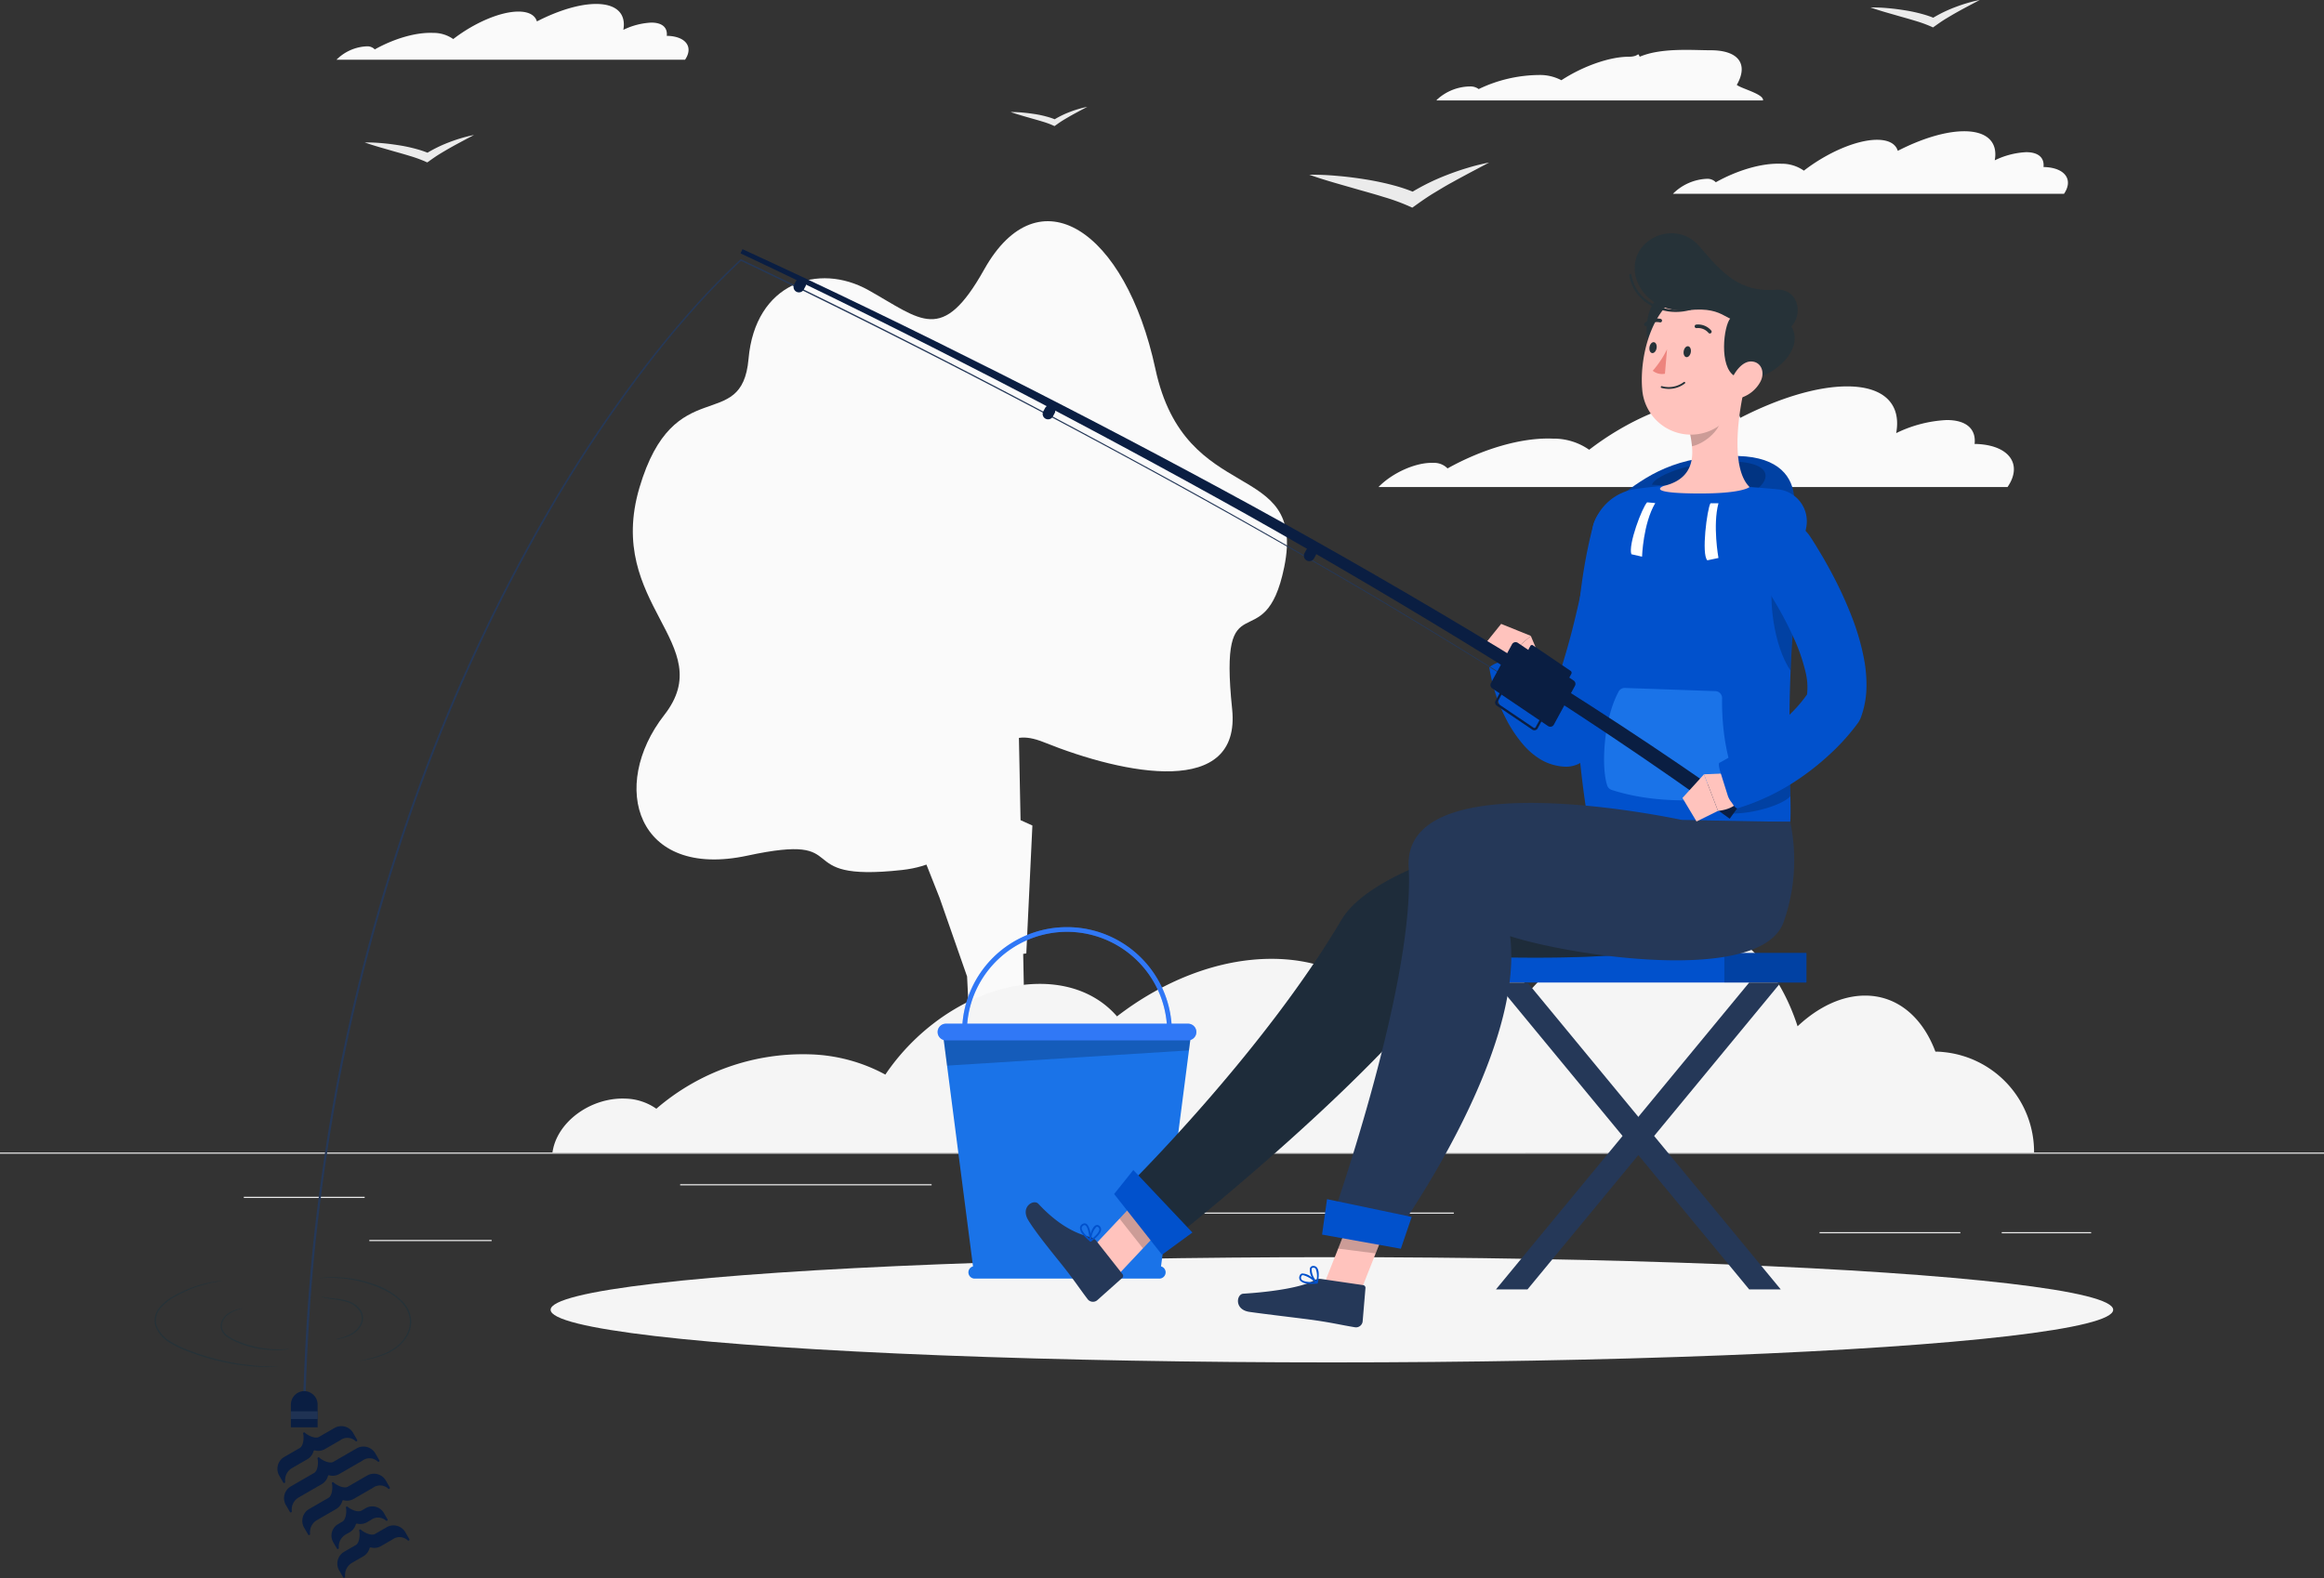 <svg xmlns="http://www.w3.org/2000/svg" width="468.675" height="318.367" viewBox="0 0 468.675 318.367"><rect x="0" y="0" width="468.675" height="318.367" fill="#333333" stroke="none"/><defs><style>.a{fill:#263238;}.b,.o{fill:#0a1e42;}.c{fill:#ebebeb;}.d{fill:#fafafa;}.e{fill:#f5f5f5;}.f,.i{fill:#1a73e8;}.g{opacity:0.2;}.h{fill:#407bff;}.i{opacity:0.4;}.j,.p{fill:#0151cc;}.k,.q{fill:#253858;}.l{fill:#0141a3;}.m{fill:#ffc3bd;}.n{fill:#fff;}.o{opacity:0.3;}.p{stroke:rgba(0,0,0,0);stroke-miterlimit:10;}.q{opacity:0.8;}.r{fill:#ed847e;}</style></defs><g transform="translate(-470.748 -232.297)"><g transform="translate(515.811 495.646) rotate(8)"><g transform="translate(0 0)"><path class="a" d="M14.389,6.834a.723.723,0,0,1-.206.079c-.138.042-.34.109-.6.175a18.1,18.1,0,0,1-2.279.424,19.838,19.838,0,0,1-7.6-.558A10.373,10.373,0,0,1,1.636,6.2,3.052,3.052,0,0,1,.174,4.743,2.551,2.551,0,0,1,.185,2.87a3.573,3.573,0,0,1,.908-1.351A6.784,6.784,0,0,1,3.072.3c.251-.109.449-.185.584-.235A.7.7,0,0,1,3.868,0a6.159,6.159,0,0,1-.752.391A7.337,7.337,0,0,0,1.223,1.654,3.425,3.425,0,0,0,.392,2.945,2.339,2.339,0,0,0,.4,4.648,2.824,2.824,0,0,0,1.758,5.974,10.4,10.4,0,0,0,3.771,6.7a20.854,20.854,0,0,0,7.508.628c.967-.095,1.742-.234,2.276-.338A5.75,5.75,0,0,1,14.389,6.834Z"/></g></g><g transform="translate(503.266 488.928) rotate(8)"><g transform="translate(0 0)"><path class="a" d="M25.923,15.642a2.939,2.939,0,0,1-.447.092c-.295.049-.729.129-1.293.2a42.672,42.672,0,0,1-4.794.371,47.17,47.17,0,0,1-7.124-.375c-1.332-.176-2.724-.414-4.153-.731a21.875,21.875,0,0,1-4.34-1.316A6.728,6.728,0,0,1,.356,10.927,3.919,3.919,0,0,1,.037,8.758,4.8,4.8,0,0,1,.82,6.813,11.173,11.173,0,0,1,3.552,4.132a25.136,25.136,0,0,1,2.8-1.8A24.05,24.05,0,0,1,10.775.443c.542-.171.97-.282,1.26-.351A3.033,3.033,0,0,1,12.483,0a2.864,2.864,0,0,1-.433.143c-.286.085-.707.212-1.242.4A25.449,25.449,0,0,0,3.684,4.307a11.054,11.054,0,0,0-2.66,2.64A4.56,4.56,0,0,0,.289,8.794a3.665,3.665,0,0,0,.3,2.023A6.505,6.505,0,0,0,3.884,13.64a21.879,21.879,0,0,0,4.287,1.3c1.42.318,2.8.56,4.128.742a49.208,49.208,0,0,0,7.088.429c2.025-.02,3.66-.165,4.785-.286.565-.052,1-.116,1.3-.148A3.011,3.011,0,0,1,25.923,15.642Z"/></g></g><g transform="translate(535.548 493.846) rotate(8)"><g transform="translate(0 0)"><path class="a" d="M4.122,8.162a3.645,3.645,0,0,1,.622-.307A14.768,14.768,0,0,0,6.41,7,5.048,5.048,0,0,0,8.3,5.069a3.318,3.318,0,0,0,.4-1.524A2.629,2.629,0,0,0,8.175,1.97,4.655,4.655,0,0,0,5.34.367,15.107,15.107,0,0,0,2.574.211,16.37,16.37,0,0,1,.683.141,2.625,2.625,0,0,1,0,.011,5.118,5.118,0,0,1,.691.038c.443.021,1.084.015,1.88-.014a13.932,13.932,0,0,1,2.815.1,5.751,5.751,0,0,1,1.6.534A3.967,3.967,0,0,1,8.389,1.813a2.867,2.867,0,0,1,.573,1.732A3.518,3.518,0,0,1,8.52,5.183,5.112,5.112,0,0,1,6.507,7.158a11.476,11.476,0,0,1-1.724.793A3.293,3.293,0,0,1,4.122,8.162Z"/></g></g><g transform="translate(535.283 489.329) rotate(8)"><g transform="translate(0 0)"><path class="a" d="M10.426,16.214a1.971,1.971,0,0,1,.337-.153l.981-.4a23.248,23.248,0,0,0,3.488-1.688,10.548,10.548,0,0,0,2.078-1.652,7.833,7.833,0,0,0,1.634-2.54,5.438,5.438,0,0,0,.266-3.268,5.824,5.824,0,0,0-1.892-2.972,11.052,11.052,0,0,0-3.1-1.837A19.73,19.73,0,0,0,10.977.748,24.886,24.886,0,0,0,5.266.2,25.782,25.782,0,0,0,1.405.565C.953.641.6.708.366.757A1.887,1.887,0,0,1,0,.814,1.976,1.976,0,0,1,.354.705C.587.639.935.556,1.386.463A23.1,23.1,0,0,1,5.261.015a24.26,24.26,0,0,1,5.766.494,14.179,14.179,0,0,1,6.467,2.837,6.056,6.056,0,0,1,1.969,3.11,5.657,5.657,0,0,1-.29,3.418,7.983,7.983,0,0,1-1.7,2.6,10.538,10.538,0,0,1-2.139,1.66,21.064,21.064,0,0,1-3.548,1.624c-.432.157-.77.274-1,.35A1.931,1.931,0,0,1,10.426,16.214Z"/></g></g><g transform="translate(540.998 516.062) rotate(60)"><path class="b" d="M6.891,17.015v.013a.211.211,0,0,1-.207.183H5.237a2.763,2.763,0,0,1-2.916-2.7V10.843c0-.929-1.541-1.884-2.174-2.037a.212.212,0,0,1,0-.4c.632-.15,2.174-1.109,2.174-2.037V2.693A2.76,2.76,0,0,1,5.237,0H6.678a.206.206,0,0,1,.206.19A.212.212,0,0,1,6.742.4,2.4,2.4,0,0,0,5.047,3V6.628a2.7,2.7,0,0,1-.779,1.818.2.2,0,0,0,0,.316,2.7,2.7,0,0,1,.779,1.818V14.2a2.8,2.8,0,0,0,1.721,2.6A.21.21,0,0,1,6.891,17.015Z" transform="translate(0 1.808)"/><path class="b" d="M6.891,20.63l0,.013a.208.208,0,0,1-.2.183H5.237a2.761,2.761,0,0,1-2.916-2.7V12.65c0-.929-1.541-1.884-2.174-2.037a.212.212,0,0,1,0-.4C.779,10.06,2.32,9.1,2.32,8.173V2.7A2.759,2.759,0,0,1,5.237,0H6.675a.2.2,0,0,1,.206.19A.205.205,0,0,1,6.741.4,2.4,2.4,0,0,0,5.047,3V8.422l0,.013a2.713,2.713,0,0,1-.776,1.818.2.2,0,0,0,0,.316,2.72,2.72,0,0,1,.776,1.818l0,.013v5.416a2.8,2.8,0,0,0,1.721,2.6A.21.21,0,0,1,6.891,20.63Z" transform="translate(5.803 0)"/><path class="b" d="M6.888,18.823v.017a.206.206,0,0,1-.206.18H5.233a2.76,2.76,0,0,1-2.913-2.7V11.748c0-.929-1.545-1.884-2.177-2.037a.213.213,0,0,1,0-.4C.776,9.158,2.321,8.2,2.321,7.271V2.7A2.76,2.76,0,0,1,5.233,0H6.675a.209.209,0,0,1,.206.19A.2.2,0,0,1,6.738.4,2.407,2.407,0,0,0,5.047,3V7.52l0,.013a2.713,2.713,0,0,1-.776,1.818.2.2,0,0,0,0,.316,2.72,2.72,0,0,1,.776,1.818l0,.013v4.511a2.806,2.806,0,0,0,1.718,2.6A.2.2,0,0,1,6.888,18.823Z" transform="translate(11.605 0.904)"/><path class="b" d="M6.562,11.592l0,.017a.2.2,0,0,1-.2.18H4.984a2.682,2.682,0,0,1-2.773-2.7V8.133C2.21,7.2.739,6.249.14,6.1a.215.215,0,0,1,0-.4c.6-.15,2.071-1.109,2.071-2.037V2.7A2.681,2.681,0,0,1,4.984,0H6.355a.2.2,0,0,1,.2.19A.208.208,0,0,1,6.419.4,2.4,2.4,0,0,0,4.8,3v.922a2.772,2.772,0,0,1-.742,1.818.214.214,0,0,0,0,.316A2.779,2.779,0,0,1,4.8,7.87v.912a2.8,2.8,0,0,0,1.638,2.6A.205.205,0,0,1,6.562,11.592Z" transform="translate(17.269 4.519)"/><path class="b" d="M6.891,15.207l0,.017a.2.2,0,0,1-.2.18H5.237a2.761,2.761,0,0,1-2.916-2.7V9.941C2.32,9.012.779,8.056.146,7.9a.212.212,0,0,1,0-.4C.779,7.347,2.32,6.392,2.32,5.463V2.7A2.761,2.761,0,0,1,5.237,0H6.675a.2.2,0,0,1,.206.19A.2.2,0,0,1,6.741.4,2.4,2.4,0,0,0,5.047,3v2.73a2.737,2.737,0,0,1-.779,1.818.2.2,0,0,0,0,.316,2.737,2.737,0,0,1,.779,1.818V12.4a2.832,2.832,0,0,0,1.721,2.593A.21.21,0,0,1,6.891,15.207Z" transform="translate(22.603 2.711)"/></g><g transform="translate(470.748 182)"><g transform="translate(0 0)"><rect class="c" width="468.675" height="0.234" transform="translate(0 282.795)"/><rect class="c" width="24.369" height="0.234" transform="translate(49.172 291.722)"/><rect class="c" width="50.712" height="0.234" transform="translate(137.166 289.178)"/><rect class="c" width="24.668" height="0.234" transform="translate(74.479 300.426)"/><rect class="c" width="18.029" height="0.234" transform="translate(403.685 298.851)"/><rect class="c" width="28.394" height="0.234" transform="translate(366.946 298.851)"/><rect class="c" width="51.138" height="0.234" transform="translate(242.049 294.894)"/><g transform="translate(67.868)"><path class="d" d="M292.211,125.147a9.99,9.99,0,0,1,6.546-2.545,2.75,2.75,0,0,1,1.74.529,28.557,28.557,0,0,1,12.253-2.841,9.225,9.225,0,0,1,4.421,1.057c4.242-2.774,9.648-4.739,13.571-4.739,2.228,0,1.736-1.061,2.228,0,4.354-1.862,10.7-1.308,14.309-1.308,5.751,0,7.618,2.906,5.265,6.987.943.769,5.476,1.845,5.291,3.131H291.96C292.041,125.329,292.12,125.24,292.211,125.147Z" transform="translate(-70.159 -54.865)"/><path class="d" d="M366.778,172.2a2.336,2.336,0,0,1,1.793.695c4.344-2.417,9.243-3.9,13.189-3.736a7.761,7.761,0,0,1,4.568,1.394s.007,0,.007,0c4.721-3.642,10.609-6.223,14.753-6.223,2.359,0,3.763.835,4.181,2.229,4.765-2.449,9.589-3.952,13.4-3.952,4.723,0,6.81,2.31,6.158,5.862a16.187,16.187,0,0,1,6.331-1.642c2.522,0,3.7,1.168,3.5,3q.333,0,.657.028c3.85.306,5.325,2.671,3.474,5.375H359.919A10.27,10.27,0,0,1,366.778,172.2Z" transform="translate(-90.417 -85.833)"/><path class="d" d="M78.516,101.088a2.08,2.08,0,0,1,1.6.619c3.871-2.154,8.237-3.476,11.753-3.329a6.918,6.918,0,0,1,4.071,1.242s0,0,0,0c4.208-3.245,9.455-5.546,13.148-5.546,2.1,0,3.353.745,3.725,1.987,4.246-2.183,8.546-3.522,11.941-3.522,4.21,0,6.068,2.057,5.488,5.224a14.431,14.431,0,0,1,5.642-1.464c2.249,0,3.3,1.041,3.119,2.673.2,0,.394.008.586.024,3.431.272,4.745,2.38,3.1,4.79H72.4A9.149,9.149,0,0,1,78.516,101.088Z" transform="translate(-72.404 -41.444)"/><path class="d" d="M307.616,232.945a3.764,3.764,0,0,1,2.884,1.117c6.987-3.887,14.867-6.274,21.214-6.009a12.485,12.485,0,0,1,7.347,2.242c.007.008.009,0,.009,0,7.6-5.858,17.066-10.01,23.732-10.01,3.794,0,6.052,1.343,6.724,3.585,7.665-3.941,15.424-6.356,21.554-6.356,7.6,0,10.953,3.714,9.9,9.429a26.02,26.02,0,0,1,10.183-2.641c4.058,0,5.959,1.879,5.63,4.824q.537,0,1.057.045c6.192.491,8.566,4.3,5.588,8.644H296.584C299.362,234.946,304.145,232.8,307.616,232.945Z" transform="translate(-86.449 -89.273)"/><path class="c" d="M287.577,172.055c1.924.164,3.8.423,5.653.716,1.846.311,3.658.685,5.418,1.16a33.446,33.446,0,0,1,3.887,1.28,44.95,44.95,0,0,1,6.643-3.257c1.415-.552,2.848-1.064,4.316-1.5a41.741,41.741,0,0,1,4.469-1.115l-3.819,2.017c-1.25.673-2.491,1.333-3.7,2.011-1.225.659-2.373,1.372-3.522,2.059s-2.212,1.42-3.242,2.149l-1.222.865-1.294-.571a42.5,42.5,0,0,0-4.535-1.6c-1.6-.5-3.262-.963-4.93-1.431-3.317-.971-6.725-1.871-10.012-3.04A56.787,56.787,0,0,1,287.577,172.055Z" transform="translate(-85.516 -86.255)"/><path class="c" d="M82.034,133.062c1.171.1,2.308.257,3.437.435s2.223.417,3.293.706a20.323,20.323,0,0,1,2.363.778A27.426,27.426,0,0,1,95.165,133c.86-.336,1.731-.648,2.625-.913a25.262,25.262,0,0,1,2.715-.678l-2.321,1.225c-.76.41-1.514.811-2.247,1.223s-1.443.834-2.141,1.251-1.344.863-1.971,1.307l-.742.526L90.3,136.6a25.953,25.953,0,0,0-2.757-.972c-.973-.3-1.982-.585-3-.87-2.016-.591-4.088-1.137-6.086-1.848A34.388,34.388,0,0,1,82.034,133.062Z" transform="translate(-72.783 -53.879)"/><path class="c" d="M405.991,136.013c1.17.1,2.307.256,3.436.435s2.224.416,3.293.706a20.4,20.4,0,0,1,2.364.778,27.336,27.336,0,0,1,4.038-1.98c.861-.336,1.731-.648,2.624-.913a25.226,25.226,0,0,1,2.716-.678l-2.321,1.226c-.76.409-1.515.81-2.248,1.222s-1.443.833-2.14,1.251-1.345.863-1.971,1.307l-.743.526-.786-.347a25.938,25.938,0,0,0-2.756-.972c-.974-.3-1.983-.585-3-.87-2.016-.591-4.088-1.137-6.086-1.848A34.669,34.669,0,0,1,405.991,136.013Z" transform="translate(-93.079 -84.064)"/><path class="c" d="M219.948,126.515c.82.069,1.617.18,2.409.3s1.558.292,2.307.494a14.271,14.271,0,0,1,1.656.546,19.131,19.131,0,0,1,2.83-1.387c.6-.235,1.213-.454,1.838-.64a18.041,18.041,0,0,1,1.9-.474l-1.627.859c-.532.287-1.06.568-1.574.857s-1.011.585-1.5.877-.942.6-1.381.916l-.521.368-.55-.244a18.143,18.143,0,0,0-1.932-.681c-.682-.212-1.389-.411-2.1-.609-1.413-.414-2.864-.8-4.264-1.3A24.1,24.1,0,0,1,219.948,126.515Z" transform="translate(-81.491 -53.5)"/><g transform="translate(59.75 94.917)"><path class="d" d="M174.948,307.118l1.228-25.8-2.387-1.076-.967-48.669h-9.875l.242,26.981h-3.178l2.843,20.149-2.152-5.951.559-.291-7.128-24.826-2.606-.252L134.97,201.607l-9.351,3.173,8.9,25.472-3.009,1.021,10.942,21.683,5.884,16.84-1.181.053,10.312,26.081,5.537,15.848.807,16.345.172,19.166h11.135l-.8-40.076Z" transform="translate(-95.593 -159.411)"/><path class="d" d="M135.874,163.151c-10.065-5.637-22.84-1.457-24.179,13.865s-15.018,2.368-22,25.979,16.2,31.515,5.013,45.849-5.661,33.209,16.754,28.384,7.691,5.483,31.161,2.9,12.279-32.371,28.655-25.769,39.8,11.228,37.942-6.712c-2.8-27.022,6.56-9.3,10.508-28.641,4.521-22.155-19.94-11.819-25.982-39.953s-23.577-39.606-34.525-20.079C150.708,174.161,146.584,169.149,135.874,163.151Z" transform="translate(-88.357 -149.242)"/></g><path class="e" d="M92.62,378.737c1.448-5.7,7.942-10.1,14.527-9.829a11.3,11.3,0,0,1,6.217,2.043,45.23,45.23,0,0,1,30.949-10.974,33.871,33.871,0,0,1,15.236,4.086c7.215-10.712,19.479-18.3,31.165-18.3,6.639,0,12.011,2.457,15.552,6.557,9.33-7.192,20.415-11.609,31.158-11.609,17.13,0,28.374,11.222,29.346,26.986,4.309,2.969,19.918,7.123,21.883,12.093H92.4C92.468,379.441,92.532,379.1,92.62,378.737Z" transform="translate(-48.871 -96.992)"/><path class="e" d="M205.686,367.812a8.85,8.85,0,0,1,5.829,2.617c7.149-9.108,17.327-14.7,27.836-14.078a25.656,25.656,0,0,1,14.212,5.253c.019.018.016,0,.016,0,6.044-13.725,16.917-23.452,27.661-23.452,6.115,0,11.176,3.149,14.629,8.4,8.185-9.232,18.136-14.892,28.015-14.892,12.245,0,21.582,8.7,25.938,22.089,4.146-3.891,8.9-6.19,13.618-6.19,6.54,0,11.591,4.4,14.175,11.3a14.818,14.818,0,0,1,1.752.106,20.23,20.23,0,0,1,18.147,20.251H193.056C194.5,372.5,199.941,367.475,205.686,367.812Z" transform="translate(-55.177 -96.425)"/></g></g><g transform="translate(111.04 303.901)"><ellipse class="e" cx="157.56" cy="10.614" rx="157.56" ry="10.614" transform="translate(0)"/></g><g transform="translate(189.092 237.325)"><g transform="translate(1.021 21.155)"><path class="f" d="M246.847,403.738l6.111-47.28H202.819l6.112,47.28a1.251,1.251,0,0,0-.928,1.2,1.267,1.267,0,0,0,1.264,1.264h37.246a1.268,1.268,0,0,0,1.263-1.264A1.251,1.251,0,0,0,246.847,403.738Z" transform="translate(-202.819 -356.458)"/></g><path class="g" d="M252.958,356.458H202.819l.877,6.783,48.783-3.077Z" transform="translate(-201.798 -335.303)"/><path class="h" d="M252.235,353.369H248.9a21.149,21.149,0,0,0-42.166,0h-3.332a1.675,1.675,0,1,0,0,3.35h48.83a1.675,1.675,0,1,0,0-3.35ZM227.82,334.831a20.23,20.23,0,0,1,20.129,18.538H207.693A20.228,20.228,0,0,1,227.82,334.831Z" transform="translate(-201.73 -333.889)"/><path class="i" d="M252.235,353.369H248.9a21.149,21.149,0,0,0-42.166,0h-3.332a1.675,1.675,0,1,0,0,3.35h48.83a1.675,1.675,0,1,0,0-3.35ZM227.82,334.831a20.23,20.23,0,0,1,20.129,18.538H207.693A20.228,20.228,0,0,1,227.82,334.831Z" transform="translate(-201.73 -333.889)"/></g><g transform="translate(58.661 97.35)"><g transform="translate(237.846 145.182)"><rect class="j" width="67.789" height="5.965"/><rect class="g" width="16.546" height="5.965" transform="translate(51.243)"/><path class="k" d="M328.207,407.719h-6.362l51.078-61.911h6.362Z" transform="translate(-316.671 -339.843)"/><path class="k" d="M372.923,407.719h6.362l-51.078-61.911h-6.362Z" transform="translate(-316.671 -339.843)"/></g><path class="l" d="M348.711,240.466c4.93-3.672,10.987-8.324,23.728-7.967,16.693.467,10.506,16.57,8.373,16.4Z" transform="translate(-80.508 -187.561)"/><path class="g" d="M355.428,238.365c.421-1.941,9.808-5.494,17.974-4.6,8.529.937,3.679,5.86,2.32,5.754Z" transform="translate(-80.929 -187.632)"/><path class="j" d="M348.629,242.225a6.562,6.562,0,0,0-7.405,5.6l-.011.085c-.219,1.574-.5,3.341-.8,5.022-.3,1.7-.62,3.4-.963,5.1q-1.026,5.091-2.3,10.11c-.854,3.34-1.831,6.625-2.893,9.858-.257.765-.548,1.506-.822,2.26-.576-1.084-1.152-2.229-1.72-3.416l-1-2.071-.5-1.042-.239-.517c-.068-.078,0-.192-.223-.221a5.712,5.712,0,0,0-1.572.183l-2.989.61a15.6,15.6,0,0,0-3.285,1.088,5.051,5.051,0,0,0-1.4.79c-.164.172-.038.261-.046.384l.129.69.279,1.358c.2.9.458,1.784.718,2.677a33.135,33.135,0,0,0,2.169,5.279,26.4,26.4,0,0,0,3.587,5.367,14.633,14.633,0,0,0,3.158,2.73,10.449,10.449,0,0,0,5.356,1.629,5.768,5.768,0,0,0,5.219-3.2l.044-.089c1.706-3.443,3.2-6.926,4.523-10.435,1.293-3.511,2.474-7.042,3.514-10.592s1.983-7.115,2.82-10.7q.623-2.693,1.179-5.4c.377-1.827.711-3.579,1.04-5.536.008-.051.022-.131.028-.183A6.562,6.562,0,0,0,348.629,242.225ZM336.437,284.26a.794.794,0,0,1-.231-.127C336.4,284.2,336.5,284.272,336.437,284.26Z" transform="translate(-78.736 -188.167)"/><path class="m" d="M330.91,275.875l-1.959-4.67-5.943,5.21s2.027,4.556,5.209,2.922Z" transform="translate(-78.898 -189.987)"/><path class="m" d="M322.737,268.626l-3.469,4.306,3.505,3.321,5.943-5.209Z" transform="translate(-78.663 -189.825)"/><path class="j" d="M365.558,238.707a85.531,85.531,0,0,0-14.446.828,10.493,10.493,0,0,0-8.684,7.742c-2.5,9.622-5.793,29.786-.91,59.419h40.758c.288-3.639-.555-15.48.072-30.56a213.212,213.212,0,0,1,2.974-27.9c.059-.32.118-.636.177-.945a6.48,6.48,0,0,0-5.727-7.682C376.007,239.247,371.042,238.869,365.558,238.707Z" transform="translate(-79.9 -187.949)"/><path class="g" d="M384.3,300.9c-1.144.1-5.842,1.259-6.967,1.343l-4.96,6.679c5.507,0,11.014-2.162,12.012-3.541C384.368,304.059,384.331,302.559,384.3,300.9Z" transform="translate(-81.99 -191.847)"/><path class="n" d="M369.536,242.667h-1.614c-.677,1.145-1.875,10.362-.625,11.508l2.239-.469S368.338,247.093,369.536,242.667Z" transform="translate(-81.638 -188.199)"/><path class="n" d="M355.795,242.615l-1.644-.148c-1.009,1.034-3.865,8.579-3.172,10.468l2.151.493S353.34,246.741,355.795,242.615Z" transform="translate(-80.643 -188.186)"/><path class="g" d="M381.4,258.95c-.806,3.778.028,13.292,3.581,18.513v-.056c.15-3.618.4-7.264.722-10.8Z" transform="translate(-82.538 -189.219)"/><path class="f" d="M349.327,282.415l18.227.638a1.4,1.4,0,0,1,1.355,1.42c-.054,3.2.163,11.362,3.387,17.849a1.4,1.4,0,0,1-1.027,2.031c-4.311.656-14.993,1.765-24.622-1.369a1.38,1.38,0,0,1-.883-.844c-1.248-3.53-.83-13.278,2.3-19.029A1.377,1.377,0,0,1,349.327,282.415Z" transform="translate(-80.282 -190.689)"/><g transform="translate(148.193 118.357)"><path class="m" d="M239.277,408.463l-4.721-5.992,12.21-12.991,4.721,5.992Z" transform="translate(-221.549 -315.754)"/><path class="k" d="M234.9,400.872l5.3,6.725a.545.545,0,0,1-.059.767l-5.064,4.518a1.351,1.351,0,0,1-1.891-.21c-1.8-2.372-2.548-3.6-4.877-6.557-1.434-1.819-5.477-6.684-7.128-9.424-1.614-2.68,1.106-4.294,2.051-3.281,4.237,4.543,7.83,6.077,10.489,6.721A2.149,2.149,0,0,1,234.9,400.872Z" transform="translate(-220.68 -315.981)"/><g transform="translate(18.922 73.729)"><path class="g" d="M251.88,395.477l-4.723-5.995-6.291,6.7,4.723,5.995Z" transform="translate(-240.866 -389.483)"/></g><g transform="translate(20.349)"><path class="a" d="M335.419,310.826s-41.615,6.459-49.739,20.206c-15.98,27.043-43.292,53.908-43.292,53.908l9.064,10.614s43.9-34.569,58.295-57.147c14.623.186,48.946,1.6,52.272-7.421a29.483,29.483,0,0,0-.247-20.028Z" transform="translate(-242.389 -310.826)"/><path class="o" d="M335.419,310.826s-41.615,6.459-49.739,20.206c-15.98,27.043-43.292,53.908-43.292,53.908l9.064,10.614s43.9-34.569,58.295-57.147c14.623.186,48.946,1.6,52.272-7.421a29.483,29.483,0,0,0-.247-20.028Z" transform="translate(-242.389 -310.826)"/></g><path class="j" d="M249.355,403.253,239.7,391l3.874-4.84,11.91,12.606Z" transform="translate(-221.871 -315.546)"/><path class="j" d="M232.917,399.856a9.555,9.555,0,0,0,1.471,1.427.175.175,0,0,0,.192.019.178.178,0,0,0,.1-.168c-.018-.3-.194-2.9-1.057-3.408a.665.665,0,0,0-.651-.013.974.974,0,0,0-.62.771A2.056,2.056,0,0,0,232.917,399.856Zm1.37.883c-1.056-.9-1.645-1.717-1.587-2.216a.638.638,0,0,1,.421-.491.313.313,0,0,1,.317,0C233.9,398.3,234.182,399.7,234.287,400.739Z" transform="translate(-221.41 -316.264)"/><path class="j" d="M234.49,401.275a.178.178,0,0,0,.237.038c.077-.052,1.9-1.274,2.011-2.337a.885.885,0,0,0-.271-.744.68.68,0,0,0-.82-.173c-.762.377-1.309,2.253-1.194,3.13A.183.183,0,0,0,234.49,401.275Zm1.782-2.73a.531.531,0,0,1,.113.4c-.063.634-1.01,1.459-1.593,1.891a3.587,3.587,0,0,1,1.011-2.455c.095-.048.228-.078.412.106A.668.668,0,0,1,236.272,398.546Z" transform="translate(-221.541 -316.287)"/></g><g transform="translate(190.993 114.912)"><path class="m" d="M292,411.657l-7.559-.967,6.7-16.935,7.559.967Z" transform="translate(-267.474 -312.577)"/><path class="k" d="M283.1,409.6l8.471,1.242a.545.545,0,0,1,.484.6l-.572,6.762a1.351,1.351,0,0,1-1.517,1.148c-2.941-.484-4.325-.863-8.05-1.41-2.292-.337-10.1-1.238-13.265-1.7-3.1-.454-2.616-3.58-1.234-3.667,6.2-.389,11.943-1.338,14.316-2.7A2.148,2.148,0,0,1,283.1,409.6Z" transform="translate(-266.34 -313.568)"/><g transform="translate(20.209 81.182)"><path class="g" d="M298.911,394.727l-7.562-.967-3.449,8.73,7.562.967Z" transform="translate(-287.9 -393.759)"/></g><path class="k" d="M357.123,310.6s-56.369-12.282-55.134,9.537c1.354,23.893-16.143,72.877-16.143,72.877l12.7,2.352s26.961-37.006,23.9-61.334c11.523,3.8,50.437,9.979,55.149-2.8a37.533,37.533,0,0,0,1.342-20.248Z" transform="translate(-267.562 -307.151)"/><path class="j" d="M300.325,402.432l-15.887-2.856,1-7.145,17.076,3.583Z" transform="translate(-267.474 -312.494)"/><path class="p" d="M1.532,3.546A2.059,2.059,0,0,1,.175,2.94a.971.971,0,0,1-.082-.985.665.665,0,0,1,.483-.437,3.1,3.1,0,0,1,2,.827A2.78,2.78,0,0,1,2.171.44.681.681,0,0,1,2.887,0a.889.889,0,0,1,.706.354c.629.812.2,2.824.15,3.06a.159.159,0,0,1-.009.037.171.171,0,0,1-.073.092.186.186,0,0,1-.037.018.173.173,0,0,1-.039.008h0c-.286.023-.633.043-1,.043A7.484,7.484,0,0,1,1.532,3.546ZM.656,1.863a.314.314,0,0,0-.228.22.642.642,0,0,0,.03.645c.3.4,1.289.588,2.676.518A5.44,5.44,0,0,0,.769,1.85.493.493,0,0,0,.656,1.863ZM2.5.563a3.581,3.581,0,0,0,.956,2.477A3.955,3.955,0,0,0,3.312.571.524.524,0,0,0,2.959.363.5.5,0,0,0,2.875.356H2.848C2.611.356,2.538.466,2.5.563Z" transform="translate(12.36 93.41)"/></g><g transform="translate(0 3.209)"><path class="b" d="M159.714,187.982c17.46,8,34.719,16.406,51.871,25.035q25.716,12.966,51,26.782,25.254,13.863,49.911,28.8c16.375,10.057,32.49,20.553,48.189,31.686l-1.878,2.588c-15.506-11.225-31.461-21.843-47.694-32.035q-24.452-15.123-49.532-29.232-25.109-14.038-50.678-27.252c-17.049-8.789-34.222-17.362-51.579-25.52Z" transform="translate(-68.643 -187.982)"/><path class="k" d="M310.658,276.293c-12.666-7.914-25.406-15.716-38.345-23.177q-19.379-11.24-39.073-21.928T193.6,210.293c-13.3-6.793-26.675-13.447-40.165-19.853l.157-.025a151.9,151.9,0,0,0-10.915,11.343c-3.473,3.938-6.741,8.054-9.9,12.246a278.87,278.87,0,0,0-17.413,26.242,350.122,350.122,0,0,0-26.7,56.993,382.62,382.62,0,0,0-16.541,60.74q-2.825,15.5-4.475,31.184c-1.051,10.452-1.667,20.943-1.967,31.442a.234.234,0,1,1-.469-.008v0c.308-10.511.933-21.013,1.993-31.476q1.68-15.684,4.5-31.216a382.938,382.938,0,0,1,16.6-60.793,350.459,350.459,0,0,1,26.772-57.032,279.457,279.457,0,0,1,17.453-26.26c3.168-4.195,6.444-8.313,9.927-12.256A152.069,152.069,0,0,1,153.4,190.2a.144.144,0,0,1,.158-.025c13.489,6.421,26.86,13.085,40.157,19.892s26.5,13.794,39.624,20.93q19.7,10.676,39.06,21.964c12.935,7.473,25.668,15.286,38.33,23.212a.068.068,0,0,1,.022.095A.069.069,0,0,1,310.658,276.293Z" transform="translate(-62.746 -188.119)"/><g transform="translate(0 230.37)"><path class="b" d="M64.392,433.893a2.753,2.753,0,0,0-1.81,2.649v4.511h5.391v-4.607A2.706,2.706,0,0,0,64.392,433.893Z" transform="translate(-62.582 -433.75)"/><rect class="q" width="5.391" height="1.562" transform="translate(0 4.062)"/></g><path class="b" d="M173.142,195.864l-.356.656a1.1,1.1,0,0,1-1.487.441h0a1.1,1.1,0,0,1-.441-1.487l.356-.656a1.1,1.1,0,0,1,1.487-.441h0A1.1,1.1,0,0,1,173.142,195.864Z" transform="translate(-69.357 -188.374)"/><path class="b" d="M226.739,223.186l-.356.656a1.1,1.1,0,0,1-1.487.441h0a1.1,1.1,0,0,1-.441-1.487l.356-.656a1.1,1.1,0,0,1,1.487-.441h0A1.1,1.1,0,0,1,226.739,223.186Z" transform="translate(-72.715 -190.086)"/><path class="b" d="M282.94,253.706l-.357.656a1.1,1.1,0,0,1-1.486.44h0a1.1,1.1,0,0,1-.441-1.486l.356-.656a1.1,1.1,0,0,1,1.487-.441h0A1.1,1.1,0,0,1,282.94,253.706Z" transform="translate(-76.236 -191.998)"/><path class="b" d="M337.707,281.37l-4.25,7.826a.816.816,0,0,1-1.175.287l-11.257-7.607a.815.815,0,0,1-.26-1.065l4.25-7.826a.815.815,0,0,1,1.174-.287l11.257,7.606A.816.816,0,0,1,337.707,281.37Z" transform="translate(-78.751 -193.281)"/><path class="b" d="M329.587,290.766a.762.762,0,0,1-.423-.128L322,285.795a.751.751,0,0,1-.24-.985l2.705-4.982a.754.754,0,0,1,1.085-.265l7.168,4.843a.751.751,0,0,1,.24.984h0l-2.706,4.983a.759.759,0,0,1-.484.373A.773.773,0,0,1,329.587,290.766ZM325.126,279.9a.289.289,0,0,0-.068.007.285.285,0,0,0-.183.142l-2.706,4.983a.283.283,0,0,0,.091.372l7.168,4.844a.289.289,0,0,0,.227.04.283.283,0,0,0,.183-.141l2.707-4.984a.284.284,0,0,0-.092-.372l-7.168-4.843A.282.282,0,0,0,325.126,279.9Zm7.623,5.376h0Z" transform="translate(-78.813 -193.711)"/><path class="b" d="M337.493,278.979l-.348.641a.359.359,0,0,1-.528.127l-7.6-5.156a.457.457,0,0,1-.142-.583l.348-.64a.359.359,0,0,1,.528-.128l7.6,5.157A.455.455,0,0,1,337.493,278.979Z" transform="translate(-79.262 -193.319)"/></g><path class="m" d="M371.665,300.764l-5.059.218,2.825,7.381s4.977-.322,4.547-3.873Z" transform="translate(-81.629 -191.839)"/><path class="m" d="M361.975,305.767l2.837,4.747,4.33-2.137L366.316,301Z" transform="translate(-81.339 -191.853)"/><path class="m" d="M374.14,217.983l-4.636,3.845-6.311,5.242a20.582,20.582,0,0,1,.4,2.55c.338,3.423-.641,6.81-5.678,8,0,0-3.939,1.382,5.967,1.521s11.317-1.3,11.317-1.3C371.426,234.118,372.855,223.565,374.14,217.983Z" transform="translate(-81.036 -186.652)"/><path class="g" d="M363.6,227.327a20.583,20.583,0,0,1,.4,2.55c2.354-.473,5.5-2.981,5.829-5.387a10.97,10.97,0,0,0,.081-2.405Z" transform="translate(-81.44 -186.909)"/><path class="a" d="M358.739,212.586c-3.6-.817-5.337-6.6-4.044-11.021,1.715-5.863,7.5-5.476,11.893-2.056C372.015,203.735,364.328,213.853,358.739,212.586Z" transform="translate(-80.856 -185.34)"/><path class="m" d="M375.806,208.6c-1.611,7.41-2.177,11.816-6.554,15.2a9.858,9.858,0,0,1-15.949-7.1c-.576-6.9,2.156-17.858,9.952-19.957A9.976,9.976,0,0,1,375.806,208.6Z" transform="translate(-80.791 -185.298)"/><path class="a" d="M373.1,214.416c-3.241-1.775-2.276-10.247-.861-11.708s8.716-3.206,12,1.29C388.293,209.551,378.123,217.169,373.1,214.416Z" transform="translate(-81.899 -185.596)"/><path class="a" d="M374.316,201.988c-4.57,1.145-3.783-2.788-11.816-1.909-5.955.651-10.925-3.65-10.8-8.7.152-6.188,8.544-9.455,13.044-4.183s8.088,9.358,15.393,8.756c5.682-.47,6.177,8.206-.077,8.95C376.388,205.338,374.316,201.988,374.316,201.988Z" transform="translate(-80.695 -184.558)"/><path class="a" d="M359.924,200.979a10.189,10.189,0,0,1-5.574-1.625,8.391,8.391,0,0,1-3.82-5.781.235.235,0,0,1,.2-.265.238.238,0,0,1,.264.2,7.82,7.82,0,0,0,3.612,5.454,9.995,9.995,0,0,0,8.18,1.15.235.235,0,0,1,.127.452A11.047,11.047,0,0,1,359.924,200.979Z" transform="translate(-80.622 -185.106)"/><path class="m" d="M378.3,216.292a6.748,6.748,0,0,1-3.648,3.1c-2.017.678-2.934-1.133-2.3-3.122.574-1.789,2.313-4.3,4.3-4.112C378.617,212.339,379.29,214.493,378.3,216.292Z" transform="translate(-81.977 -186.287)"/><path class="a" d="M363.678,210.062c-.095.607-.494,1.062-.892,1.014s-.647-.578-.553-1.187.493-1.062.892-1.014S363.772,209.454,363.678,210.062Z" transform="translate(-81.354 -186.082)"/><path class="a" d="M356.317,209.187c-.094.608-.493,1.063-.892,1.015s-.646-.578-.552-1.187.493-1.062.892-1.014S356.411,208.579,356.317,209.187Z" transform="translate(-80.893 -186.027)"/><path class="r" d="M358.465,209.527a19.559,19.559,0,0,1-2.881,4.334,2.976,2.976,0,0,0,2.457.6Z" transform="translate(-80.938 -186.123)"/><path class="a" d="M358.16,217.9a5.3,5.3,0,0,0,4.017-1.041.18.18,0,1,0-.236-.273,5.064,5.064,0,0,1-4.391.824.181.181,0,1,0-.091.35A6.207,6.207,0,0,0,358.16,217.9Z" transform="translate(-81.047 -186.562)"/><path class="a" d="M367.743,206a.361.361,0,0,0,.19-.592,3.464,3.464,0,0,0-3.034-1.193.355.355,0,0,0-.293.417.36.36,0,0,0,.416.293,2.752,2.752,0,0,1,2.372.963A.36.36,0,0,0,367.743,206Z" transform="translate(-81.503 -185.788)"/><path class="a" d="M353.973,204.445a.36.36,0,0,0,.331-.069,3.027,3.027,0,0,1,2.573-.7.361.361,0,0,0,.2-.694h0a3.725,3.725,0,0,0-3.229.839.361.361,0,0,0,.13.624Z" transform="translate(-80.821 -185.707)"/><path class="j" d="M399.128,274.573a48.383,48.383,0,0,0-2.667-9.163,80.385,80.385,0,0,0-3.775-8.192q-1.042-1.968-2.167-3.882l-1.152-1.91c-.406-.653-.768-1.232-1.263-1.97-.043-.065-.1-.15-.149-.214a6.563,6.563,0,0,0-10.6,7.738l0,0c.293.4.693.983,1.037,1.5l1.056,1.616c.695,1.089,1.367,2.2,2.012,3.312a71.33,71.33,0,0,1,3.494,6.769,36.64,36.64,0,0,1,2.312,6.688,12.822,12.822,0,0,1,.322,4.62,27.222,27.222,0,0,1-3.017,3.58,38.167,38.167,0,0,1-4.6,3.886c-1.653,1.2-3.385,2.347-5.159,3.447-.877.569-1.787,1.088-2.684,1.625-.449.268-.9.529-1.351.778l-.671.365c-.1.087-.247.043-.284.277a2.07,2.07,0,0,0,.021.54,3.749,3.749,0,0,0,.089.471c.041.191.082.382.142.567l1.515,4.814a4.192,4.192,0,0,0,.69,1.3c.126.16.234.326.342.492a3.421,3.421,0,0,0,.291.395,1.72,1.72,0,0,0,.422.383c.23.13.349-.02.514-.041l.916-.3c.6-.2,1.2-.414,1.784-.636,1.178-.439,2.315-.956,3.453-1.482a46.571,46.571,0,0,0,6.511-3.823,52.509,52.509,0,0,0,5.986-4.874,43.6,43.6,0,0,0,5.323-5.97,4.944,4.944,0,0,0,.652-1.228l.074-.208a18.7,18.7,0,0,0,1.03-5.987A27.938,27.938,0,0,0,399.128,274.573Z" transform="translate(-81.83 -188.442)"/></g></g></g></svg>